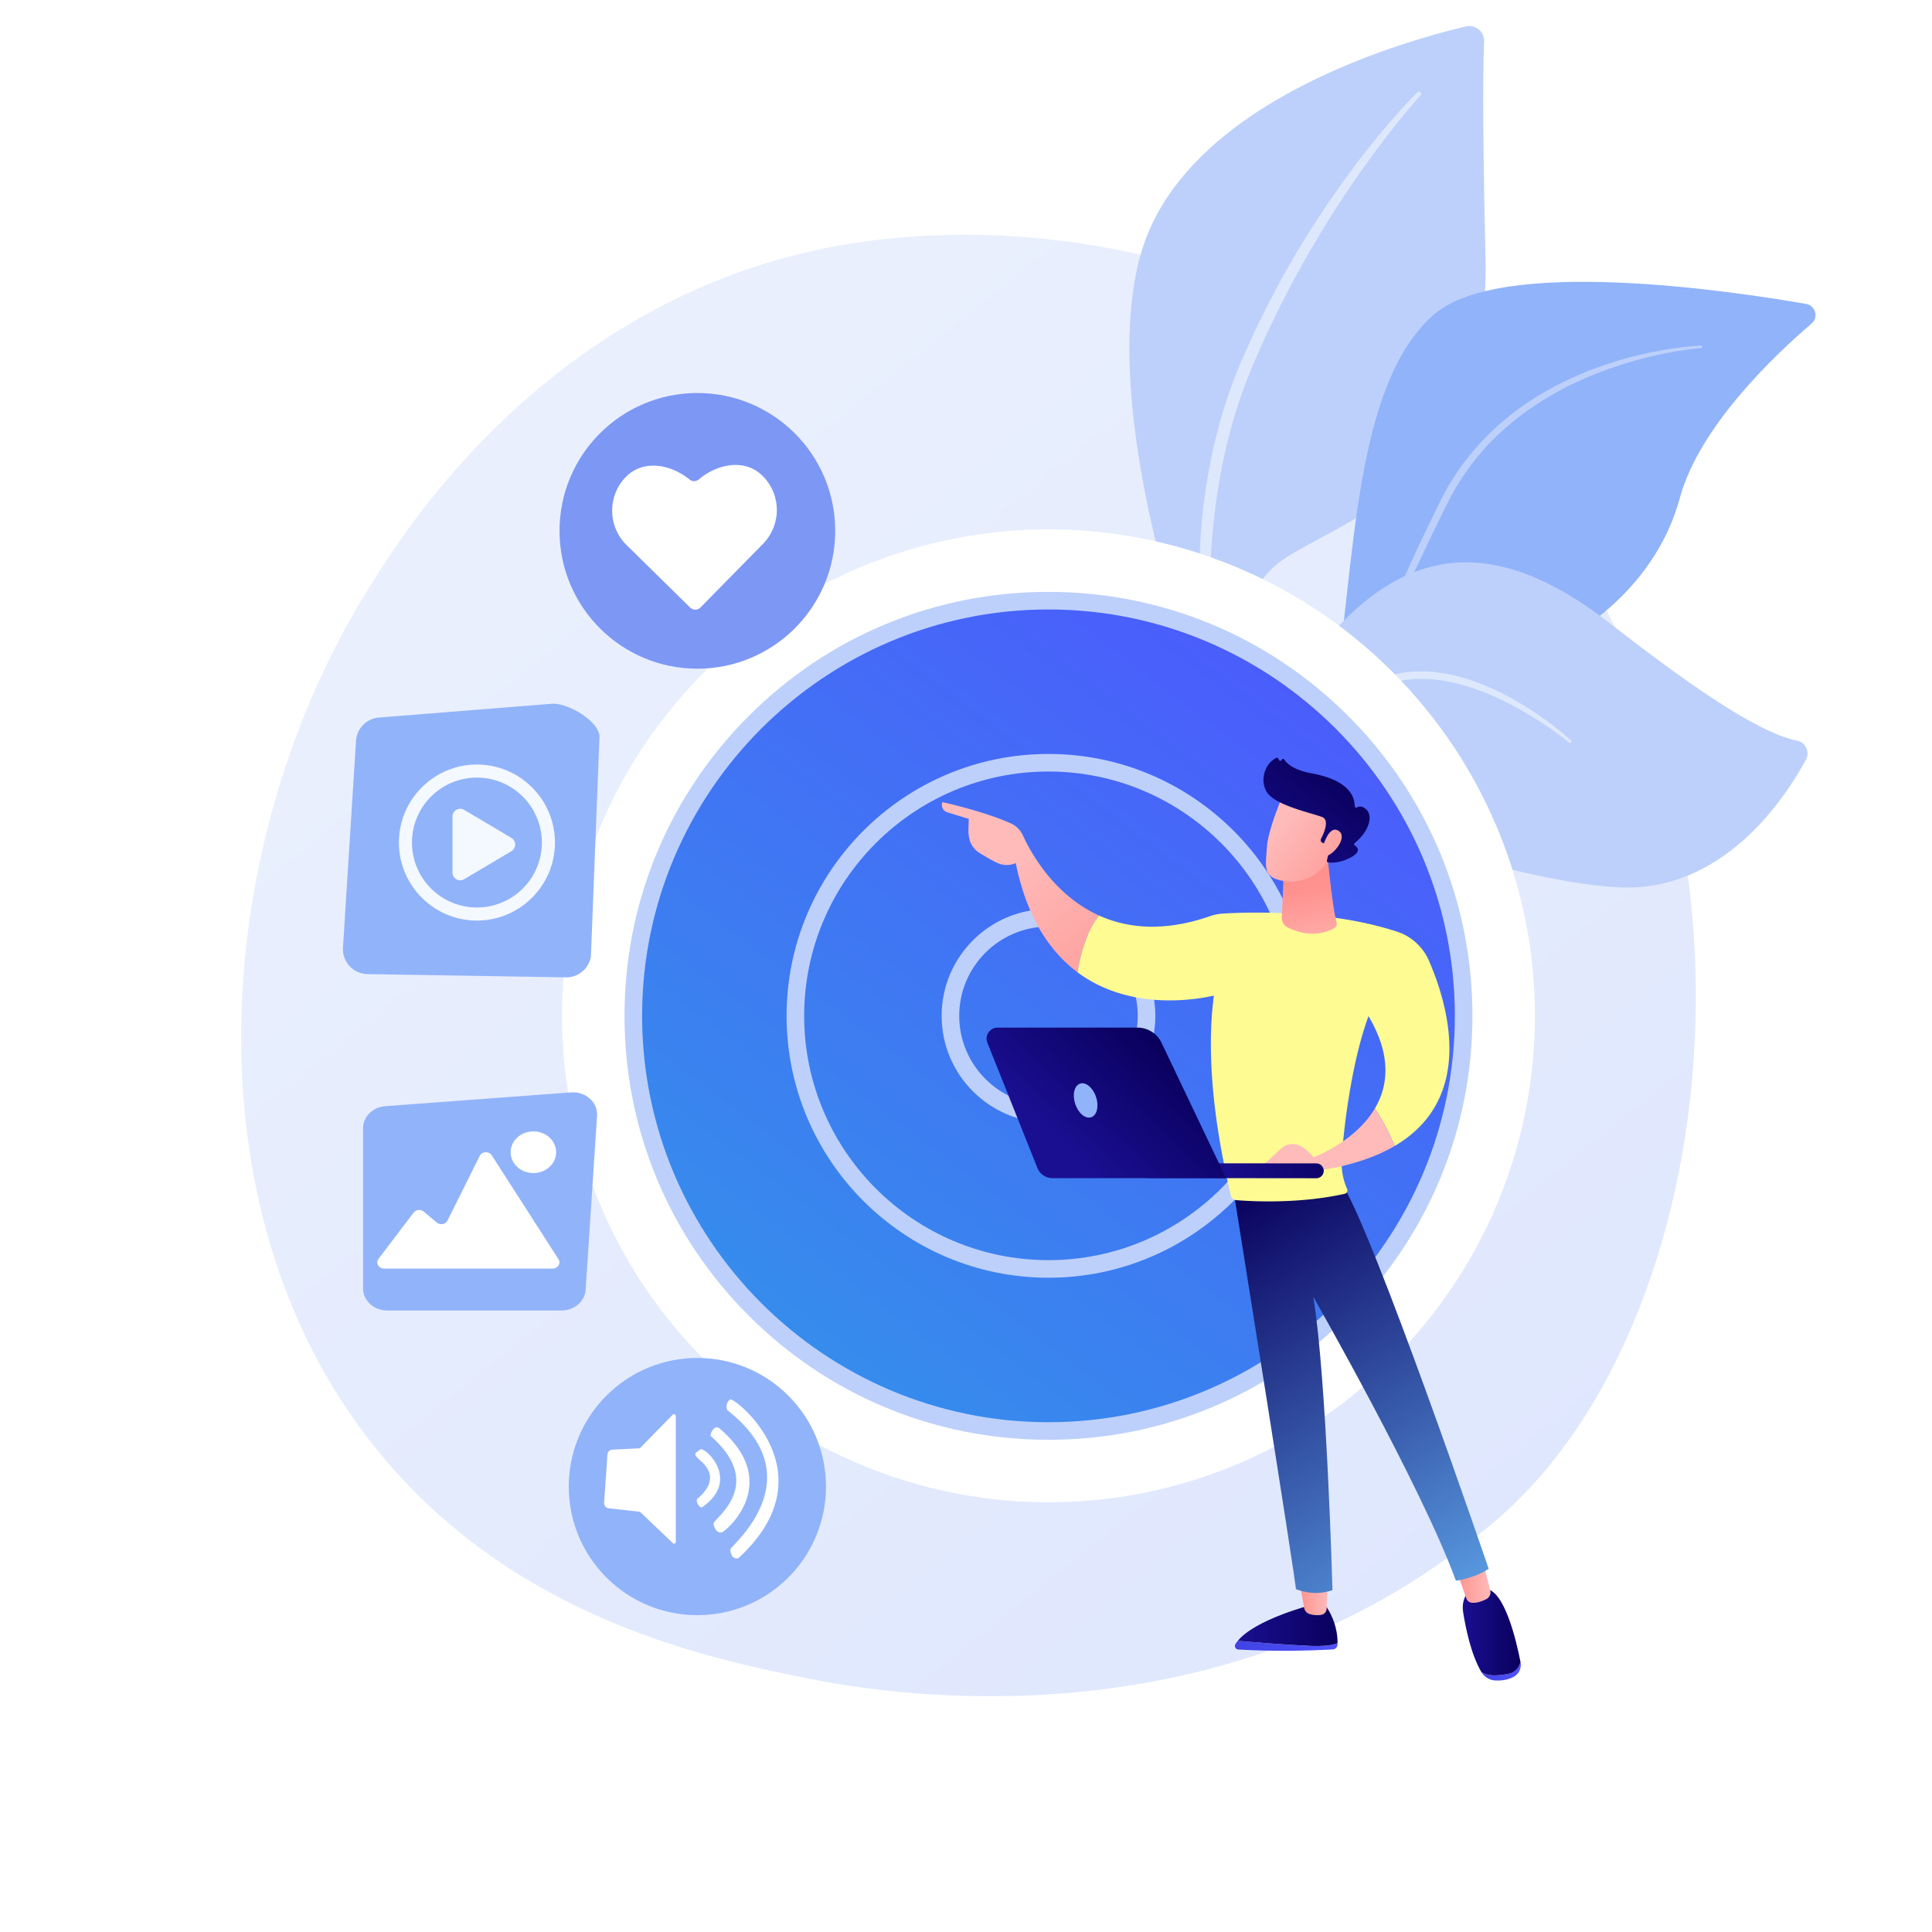 <svg xmlns="http://www.w3.org/2000/svg" xmlns:xlink="http://www.w3.org/1999/xlink" viewBox="0 0 3710 3710"><defs><style>.cls-1,.cls-10,.cls-4{fill:#fff;}.cls-2{fill:url(#linear-gradient);}.cls-3{fill:#bdd0fb;}.cls-4{opacity:0.5;}.cls-5{fill:#91b3fa;}.cls-6{fill:url(#linear-gradient-2);}.cls-7{fill:url(#linear-gradient-3);}.cls-8{fill:url(#linear-gradient-4);}.cls-9{opacity:0.9;}.cls-10{fill-rule:evenodd;}.cls-11{fill:#7d97f4;}.cls-12{fill:url(#linear-gradient-5);}.cls-13{fill:url(#linear-gradient-6);}.cls-14{fill:url(#linear-gradient-7);}.cls-15{fill:url(#linear-gradient-8);}.cls-16{fill:url(#linear-gradient-9);}.cls-17{fill:url(#linear-gradient-10);}.cls-18{fill:url(#linear-gradient-11);}.cls-19{fill:url(#linear-gradient-12);}.cls-20{fill:url(#linear-gradient-13);}.cls-21{fill:url(#linear-gradient-14);}.cls-22{fill:url(#linear-gradient-15);}.cls-23{fill:url(#linear-gradient-16);}.cls-24{fill:url(#linear-gradient-17);}.cls-25{fill:url(#linear-gradient-18);}.cls-26{fill:url(#linear-gradient-19);}.cls-27{fill:url(#linear-gradient-20);}</style><linearGradient id="linear-gradient" x1="3619.68" y1="4085.53" x2="1122.49" y2="984.17" gradientUnits="userSpaceOnUse"><stop offset="0" stop-color="#dae3fe"/><stop offset="1" stop-color="#e9effd"/></linearGradient><linearGradient id="linear-gradient-2" x1="2707.92" y1="1028.59" x2="912.85" y2="3411.84" gradientUnits="userSpaceOnUse"><stop offset="0" stop-color="#4f52ff"/><stop offset="1" stop-color="#29abe2"/></linearGradient><linearGradient id="linear-gradient-3" x1="2707.92" y1="1028.59" x2="912.85" y2="3411.84" gradientTransform="translate(1969.06 -852.33) rotate(45)" xlink:href="#linear-gradient-2"/><linearGradient id="linear-gradient-4" x1="2707.92" y1="1028.59" x2="912.85" y2="3411.84" gradientTransform="translate(1969.06 -852.33) rotate(45)" xlink:href="#linear-gradient-2"/><linearGradient id="linear-gradient-5" x1="500.65" y1="3160.43" x2="697.79" y2="3160.43" gradientTransform="matrix(-1, 0, 0, 1, 3069.12, 0)" gradientUnits="userSpaceOnUse"><stop offset="0" stop-color="#4f52ff"/><stop offset="1" stop-color="#4042e2"/></linearGradient><linearGradient id="linear-gradient-6" x1="500.64" y1="3121.8" x2="692.22" y2="3121.8" gradientTransform="matrix(-1, 0, 0, 1, 3069.12, 0)" gradientUnits="userSpaceOnUse"><stop offset="0" stop-color="#09005d"/><stop offset="1" stop-color="#1a0f91"/></linearGradient><linearGradient id="linear-gradient-7" x1="518.85" y1="3067.85" x2="574.38" y2="3067.85" gradientTransform="matrix(-1, 0, 0, 1, 3069.12, 0)" gradientUnits="userSpaceOnUse"><stop offset="0" stop-color="#febbba"/><stop offset="1" stop-color="#ff928e"/></linearGradient><linearGradient id="linear-gradient-8" x1="148.77" y1="3209.32" x2="224.32" y2="3209.32" xlink:href="#linear-gradient-5"/><linearGradient id="linear-gradient-9" x1="149.32" y1="3134.14" x2="260.21" y2="3134.14" xlink:href="#linear-gradient-6"/><linearGradient id="linear-gradient-10" x1="206.96" y1="3038.9" x2="273.33" y2="3038.9" xlink:href="#linear-gradient-7"/><linearGradient id="linear-gradient-11" x1="743.76" y1="2322.73" x2="177.15" y2="3250.89" gradientTransform="matrix(-1, 0, 0, 1, 3069.12, 0)" gradientUnits="userSpaceOnUse"><stop offset="0" stop-color="#09005d"/><stop offset="1" stop-color="#6bbdff"/></linearGradient><linearGradient id="linear-gradient-12" x1="1119.78" y1="1640.98" x2="856.94" y2="1982.94" xlink:href="#linear-gradient-7"/><linearGradient id="linear-gradient-13" x1="1656.96" y1="150.47" x2="1278.81" y2="798.73" gradientTransform="matrix(-1, 0, 0, 1, 3069.12, 0)" gradientUnits="userSpaceOnUse"><stop offset="0" stop-color="#e1473d"/><stop offset="1" stop-color="#fffb93"/></linearGradient><linearGradient id="linear-gradient-14" x1="533.91" y1="1861.99" x2="562.67" y2="1711.03" xlink:href="#linear-gradient-7"/><linearGradient id="linear-gradient-15" x1="611.72" y1="1585.02" x2="447.65" y2="1710.55" xlink:href="#linear-gradient-7"/><linearGradient id="linear-gradient-16" x1="496.23" y1="1485.62" x2="649.03" y2="1682.35" xlink:href="#linear-gradient-6"/><linearGradient id="linear-gradient-17" x1="591.37" y1="1558.42" x2="427.3" y2="1683.96" xlink:href="#linear-gradient-7"/><linearGradient id="linear-gradient-18" x1="548.2" y1="2144.96" x2="715.32" y2="1628.4" xlink:href="#linear-gradient-7"/><linearGradient id="linear-gradient-19" x1="-2974.28" y1="2087.79" x2="-3233.7" y2="2158.89" gradientTransform="translate(5450.38 -55.03) rotate(-2.83)" xlink:href="#linear-gradient-6"/><linearGradient id="linear-gradient-20" x1="-3260.85" y1="2011.63" x2="-3443.84" y2="2205.05" gradientTransform="translate(5491.85)" xlink:href="#linear-gradient-6"/></defs><g id="Background"><rect class="cls-1" width="3710" height="3710"/></g><g id="Illustration"><path class="cls-2" d="M2932.69,2862.46c-57.36,60.39-111.64,99.33-154.52,130.1-504,361.66-1100.47,256.24-1227.22,230.49-187.18-38-549-111.5-810.58-419.12-395.76-465.4-334.13-1198.63-27.16-1682.64,56.15-88.54,352.76-579.92,955.6-658.72,364.84-47.69,790.12,48.49,1098.1,306.52C3413.38,1310.7,3367.36,2404.86,2932.69,2862.46Z"/><path class="cls-3" d="M2814.92,50.8a28.46,28.46,0,0,1,35,28.91c-2,48.34-3.17,159.05,2.63,411.88,9.91,431.85-250.9,494.18-385.59,580.93s-113.79,386.87-113.79,386.87S2097.92,846.65,2188,497.3C2263.9,202.62,2685,81.49,2814.92,50.8Z"/><path class="cls-4" d="M2721.88,177.36s-3.61,3.53-10.27,10.4-16.23,16.94-28,30.23c-5.84,6.67-12.43,13.95-19.28,22.15s-14.46,16.91-22.19,26.54-16.14,19.74-24.58,30.73l-13,16.88-13.25,18q-6.75,9.18-13.78,18.75l-13.84,19.81-14.29,20.52-14.22,21.49c-4.78,7.29-9.74,14.61-14.56,22.14l-14.37,23c-4.77,7.81-9.73,15.63-14.48,23.67s-9.39,16.27-14.15,24.5-9.62,16.51-14.3,25l-13.81,25.71c-4.63,8.64-9.33,17.3-13.88,26.1q-6.55,13.34-13.16,26.79l-13.27,27-12.42,27.61q-6.22,13.85-12.45,27.74l-1.56,3.47-.46,1.07-.35.88-.71,1.75-2.82,7-5.65,14a984.32,984.32,0,0,0-37,116.22,1092.05,1092.05,0,0,0-22.23,115.76c-5.29,37.86-8.11,74.72-9.64,109.67s-1.43,68-.43,98.53,3.16,58.38,5.66,83,5.41,46.06,8.14,63.64,5.44,31.32,7.35,40.7c1,4.68,1.79,8.28,2.31,10.7s.87,3.74.87,3.74a7.28,7.28,0,0,0,14.24-3l0-.2-.67-3.51-1.85-10.5c-1.57-9.23-3.56-22.85-5.81-40.23s-4.49-38.58-6.3-62.94-3.08-51.89-3.7-81.93-.1-62.6,1.87-96.94,5.56-70.44,10.81-107.53a1091.17,1091.17,0,0,1,22.3-113.2,960.68,960.68,0,0,1,35.87-113.26l5.62-14.06,2.82-7,.7-1.76.35-.87.29-.67,1.51-3.44,12.06-27.49,12-27.37q6.45-13.44,12.88-26.79T2455.57,593q6.75-13,13.42-25.94t13.25-25.64c4.49-8.43,9.22-16.66,13.76-24.91l13.6-24.45c4.57-8,9.36-15.84,14-23.65l13.61-23.18c4.58-7.58,9.29-14.95,13.84-22.29l13.52-21.66q6.93-10.5,13.62-20.69l13.2-20q6.72-9.64,13.17-18.94l12.66-18.15,12.45-17.08c7.93-11.23,15.77-21.65,23.15-31.43s14.41-18.84,20.94-27.2S2686.44,232,2692,225.11c11.17-13.59,20.09-24.15,26.27-31.25s9.58-10.76,9.58-10.76a4.13,4.13,0,0,0-5.91-5.77Z"/><path class="cls-5" d="M2210.74,2289.51c-27.92,14,262.6-357.3,350-937.5,41.17-273.41,39.06-615.55,193.58-748.61,128.6-110.75,569.68-44.92,714-19.72,18,3.15,24.28,25.85,10.35,37.74C3410,680,3263.21,818.1,3225.76,956.41c-49.36,182.3-221.39,299.35-376,331.87s-240.46,63.59-314,311.77S2290.09,2249.83,2210.74,2289.51Z"/><path class="cls-3" d="M3266.27,663.8s-4.4.13-12.51.74-20,1.69-35.09,3.78-33.29,5.08-54,9.53-44,10.22-68.81,18.22a701.58,701.58,0,0,0-78.69,30.36,591.52,591.52,0,0,0-82.47,45.76,521.28,521.28,0,0,0-78.2,64A477.62,477.62,0,0,0,2791,917.61l-6.93,11.2-3.46,5.59-3.14,5.78c-4.12,7.73-8.36,15.42-12.27,23.22l-22.51,46.22L2721,1055.39l-20.73,44.89c-6.8,14.75-13.24,29.35-19.67,43.59s-12.35,28.34-18.31,42c-11.76,27.35-22.63,53.3-32.5,77.33l-14,34.54-12.17,31.34c-7.52,19.73-14,37-19.13,51.21s-9.07,25.5-11.68,33.2-4,11.83-4,11.83a2.84,2.84,0,0,0,5.35,1.92l0-.07,4.39-11.58c3-7.54,7.31-18.59,12.83-32.65s12.52-31,20.59-50.49l27.61-65.11c10.27-23.79,21.57-49.49,33.78-76.55s25.28-55.52,39-84.88,28.15-59.52,42.87-90.16q11.24-22.94,22.61-46.17c3.83-7.6,8-15,11.91-22.56l3-5.63,3.33-5.46,6.65-10.9a464.14,464.14,0,0,1,63.1-79.53,508.32,508.32,0,0,1,75.87-62.92,610.72,610.72,0,0,1,80.16-46.13,690.22,690.22,0,0,1,77-31.27c24.43-8.22,47.18-14.76,67.56-19.7s38.36-8.46,53.22-10.94,26.59-4.07,34.61-5,12.28-1.19,12.28-1.19a2.28,2.28,0,0,0-.22-4.56Z"/><path class="cls-3" d="M2226,2290.36c-18.13,9.56,102.12-197.43,111.35-379.78S2387.71,1417,2545,1230.8s329.46-203.17,546.45-33.91c180.83,141,293.62,212.22,359.77,225.46,16.38,3.27,24.74,21.77,16.77,36.44-42.43,78.14-162.38,257.61-363.79,245-256.91-16.11-568.26-183.12-663.16-43.8s-82.71,217.28-85.62,283.3S2346,2227.1,2226,2290.36Z"/><path class="cls-4" d="M3017,1422.19s-2.68-2.52-7.81-7-12.76-11-22.82-18.75-22.46-17-37.16-27a596.38,596.38,0,0,0-51.09-30.82,482.71,482.71,0,0,0-64.53-29.27c-11.83-4.4-24.33-8-37.2-11.38-13-3-26.33-5.86-40.2-7.16-6.89-.95-13.94-1-21-1.49-3.54,0-7.11,0-10.68.05l-5.37,0-5.38.4c-14.42.64-28.82,3.5-43.17,7.17-13.56,3.74-27.81,8.53-41.4,13.71a417.58,417.58,0,0,0-40.13,18.36,383.69,383.69,0,0,0-37.6,23.19,374,374,0,0,0-34,27.64,364.42,364.42,0,0,0-55,64.7,488.85,488.85,0,0,0-38.32,69.15,654.49,654.49,0,0,0-25.6,65.77c-6.81,20.74-12.15,40-16.43,57.18-2.17,8.58-4.13,16.62-5.75,24.1s-3.23,14.32-4.44,20.55c-2.59,12.43-4.3,22.25-5.47,28.94s-1.83,10.25-1.83,10.25a2.54,2.54,0,0,0,5,1v0l2.24-10.14c.72-3.3,1.62-7.37,2.68-12.16s2.44-10.25,3.9-16.39,3.12-12.92,5-20.27,4-15.3,6.44-23.74c4.75-16.9,10.67-35.79,18-56.07,14.31-40.56,34.43-87.1,65-131a374.62,374.62,0,0,1,53.63-62,361.79,361.79,0,0,1,32.83-26.31,369.39,369.39,0,0,1,36.24-22,403.6,403.6,0,0,1,38.74-17.43c13.37-5,26.36-9.28,40.27-13,13.19-3.36,26.62-6.18,40.12-6.81l5-.4,5.05-.06c3.36,0,6.7-.14,10-.1,6.68.41,13.33.43,19.88,1.32,13.16,1.12,26,3.65,38.46,6.35,12.41,3.08,24.52,6.37,36.05,10.48a475.1,475.1,0,0,1,63.68,26.85c19.21,9.63,36.22,19.66,51.16,28.78s27.59,17.71,37.87,25,18.16,13.25,23.51,17.35,8.07,6.41,8.07,6.41a2.64,2.64,0,0,0,3.5-3.94Z"/><circle class="cls-1" cx="2013.38" cy="1950.7" r="934.12" transform="translate(-789.65 1995.02) rotate(-45)"/><circle class="cls-6" cx="2013.38" cy="1950.7" r="797.24"/><path class="cls-3" d="M2013.38,2764.82c-217.46,0-421.9-84.68-575.67-238.45s-238.44-358.21-238.44-575.67S1284,1528.8,1437.71,1375s358.21-238.45,575.67-238.45,421.91,84.69,575.67,238.45,238.45,358.21,238.45,575.67-84.68,421.91-238.45,575.67S2230.84,2764.82,2013.38,2764.82Zm0-1594.47c-430.29,0-780.35,350.06-780.35,780.35s350.06,780.36,780.35,780.36S2793.74,2381,2793.74,1950.7,2443.67,1170.35,2013.38,1170.35Z"/><circle class="cls-7" cx="2013.38" cy="1950.7" r="486.03" transform="translate(-789.65 1995.02) rotate(-45)"/><path class="cls-3" d="M2013.38,2453.62c-277.31,0-502.91-225.61-502.91-502.92s225.6-502.91,502.91-502.91,502.92,225.6,502.92,502.91S2290.69,2453.62,2013.38,2453.62Zm0-972.07c-258.69,0-469.15,210.46-469.15,469.15s210.46,469.15,469.15,469.15,469.15-210.46,469.15-469.15S2272.07,1481.55,2013.38,1481.55Z"/><circle class="cls-8" cx="2013.38" cy="1950.7" r="188.3" transform="translate(-789.65 1995.02) rotate(-45)"/><path class="cls-3" d="M2013.38,2155.89c-113.14,0-205.18-92-205.18-205.19s92-205.18,205.18-205.18,205.19,92,205.19,205.18S2126.52,2155.89,2013.38,2155.89Zm0-376.61c-94.52,0-171.42,76.9-171.42,171.42s76.9,171.42,171.42,171.42,171.42-76.9,171.42-171.42S2107.9,1779.28,2013.38,1779.28Z"/><circle class="cls-5" cx="1339.16" cy="2854.64" r="246.96" transform="translate(-1626.31 1783.03) rotate(-45)"/><path class="cls-1" d="M1338.48,2798.69c6.17,7.37,53.07,35.33,0,80.08-2.52,4.84,4.56,17.36,9.51,15.77,76.38-52.37,4.7-117.58-3.16-111.19S1331.31,2790.12,1338.48,2798.69Z"/><path class="cls-1" d="M1370.29,2926.12c1.14,9.77,7.8,19,16.35,16.2s117.29-95.9-5.45-199.71a7.38,7.38,0,0,0-10.46.91c-3.94,4.73-6.58,8.75-5.94,14C1472.5,2852.49,1369.14,2916.35,1370.29,2926.12Z"/><path class="cls-1" d="M1402.81,2974.64c-1.39,6.94,3.83,21.12,15.23,17.45,178.49-164.05-8.59-310.15-16.14-304.79s-7.83,16.22-5.28,20.6C1564.17,2838.52,1404.2,2967.7,1402.81,2974.64Z"/><path class="cls-1" d="M1295.65,2715.87a3.59,3.59,0,0,0-4,.87L1229.85,2780a3.77,3.77,0,0,1-2.51,1.15l-51.36,2.57a10,10,0,0,0-9.48,9.3l-6.43,92.7a10,10,0,0,0,8.89,10.65l58.63,6.51a3.86,3.86,0,0,1,2.22,1l62.06,59.3a3.33,3.33,0,0,0,3.84.75,3.55,3.55,0,0,0,2-3.51v-241A3.57,3.57,0,0,0,1295.65,2715.87Z"/><path class="cls-5" d="M1078.35,2516.52H743.56c-25.6,0-46.36-19-46.36-42.47V2166.51c0-22.13,18.55-40.55,42.62-42.34l356.7-26.45c28.1-2.08,51.7,19.11,50,44.89l-21.9,334C1123.16,2499,1102.87,2516.52,1078.35,2516.52Z"/><path class="cls-1" d="M737.54,2436.06h323.7c10.08,0,16.34-10,11.23-18L944.32,2218.48c-5.34-8.32-18.7-7.69-23.08,1.1L859.36,2343.8c-3.67,7.37-14.13,9.32-20.66,3.84l-25-21c-5.81-4.89-15-3.95-19.5,2l-67.33,88.71C720.84,2425.23,727,2436.06,737.54,2436.06Z"/><ellipse class="cls-1" cx="1024.26" cy="2212.6" rx="43.7" ry="40.03"/><path class="cls-5" d="M1086.55,1876.8l-380.92-6.27a47.93,47.93,0,0,1-47-50.94l25.06-396.95a47.93,47.93,0,0,1,41.53-44.49l332-26.52c31.78-4.21,98.79,35.58,93.76,67.24l-16.23,417.53A47.94,47.94,0,0,1,1086.55,1876.8Z"/><g class="cls-9"><path class="cls-1" d="M915.84,1767.76c-82.61,0-149.81-67.21-149.81-149.82s67.2-149.81,149.81-149.81,149.82,67.2,149.82,149.81S998.45,1767.76,915.84,1767.76Zm0-274.53a124.71,124.71,0,1,0,124.71,124.71A124.86,124.86,0,0,0,915.84,1493.23Z"/><path class="cls-10" d="M868.91,1675.64V1567.93a14.85,14.85,0,0,1,22.42-12.77L982.09,1609a14.85,14.85,0,0,1,0,25.54l-90.76,53.86A14.85,14.85,0,0,1,868.91,1675.64Z"/></g><circle class="cls-11" cx="1339.16" cy="1019.39" r="264.69"/><path class="cls-1" d="M1464,913.39c-33.6-33-86-23.1-122.09,7.19a14,14,0,0,1-17.91.14c-36.56-29.65-88.92-38.68-121.94-5.08a92.62,92.62,0,0,0,1.13,131l122.06,120a14.08,14.08,0,0,0,19.91-.17l120-122.06A92.61,92.61,0,0,0,1464,913.39Z"/><path class="cls-12" d="M2376.89,3150.9c33.78,2.92,92.39,7.66,138.6,9.69,27.78,1.23,43.77-1.49,53-5.18,0,1,0,2-.09,2.93a9.56,9.56,0,0,1-9.08,9c-87.31,4.87-156.75,1.68-181.47.18a6.81,6.81,0,0,1-5.55-10.23A56.63,56.63,0,0,1,2376.89,3150.9Z"/><path class="cls-13" d="M2515.49,3160.59c-46.21-2-104.82-6.77-138.6-9.69,33.21-40.74,138.6-68.2,138.6-68.2h29.77c20.47,29.51,23.43,57.61,23.21,72.71C2559.26,3159.1,2543.27,3161.82,2515.49,3160.59Z"/><path class="cls-14" d="M2550.27,3034.11l-2.79,55.12a12.58,12.58,0,0,1-10.74,11.84,49,49,0,0,1-22.36-1.85,14.9,14.9,0,0,1-10-11.45l-9.62-53.66Z"/><path class="cls-15" d="M2895.74,3214.49c14.65-2.64,21.28-12.48,24.05-23l.06.28a26.21,26.21,0,0,1-12.83,28c-12.07,6.61-25.27,7.73-35.51,7.19a32.84,32.84,0,0,1-26.63-15.88l-.08-.14C2855.83,3218.06,2871.32,3218.89,2895.74,3214.49Z"/><path class="cls-16" d="M2826.69,3051.09h24.55c37.39-1,60.87,100.94,68.55,140.41-2.77,10.51-9.4,20.35-24.05,23-24.42,4.4-39.91,3.57-50.94-3.49-20.21-34.35-30.22-84.67-35-114C2804.29,3063.57,2826.69,3051.09,2826.69,3051.09Z"/><path class="cls-17" d="M2848.08,2999.93l13.63,54.21a14.72,14.72,0,0,1-7.65,16.68c-7.63,3.91-18.36,8-28.23,6.84a12.3,12.3,0,0,1-10-8.2l-20-57Z"/><path class="cls-18" d="M2368.58,2285.89s121.81,761.43,119.81,765.62c0,0,33.64,15.29,70.32,1.95,0,0-11-407-36.83-563.11,0,0,207.89,363.81,273.91,545.09,0,0,34.43-4.1,62.93-22.86,0,0-223.84-654.85-283.56-742.07Z"/><path class="cls-19" d="M1809.59,1540.29s82.2,18.13,132.19,41.21a45.67,45.67,0,0,1,22.36,22.48c14.95,32.76,59.69,114.89,146.44,154.08-12.49,16.59-32.61,51.08-41.37,109.06-52.11-38.79-97.09-103.55-118.69-209.78,0,0-16.44,8.94-37-1-10.84-5.26-23.35-12.73-32.75-18.6a42.94,42.94,0,0,1-19-25.57c-3.57-14-1.47-26.36-1.47-39.6l-42.25-13.09S1805.35,1554.67,1809.59,1540.29Z"/><path class="cls-20" d="M2069.21,1867.12c8.76-58,28.88-92.47,41.37-109.06,53.9,24.35,124,32.14,213.28,1.2a94.87,94.87,0,0,1,25.51-5c47.53-2.79,204.14-7.87,333.73,34.94a100.75,100.75,0,0,1,60.75,55.3c35.05,80.45,91.81,263.66-65.75,356.15a391.63,391.63,0,0,0-38-72c25.37-42.8,32.88-101.25-12.14-177.37-32.83,88.65-48.24,218-51.46,275.25a123,123,0,0,0,9.65,55.06l.8,1.9a6.51,6.51,0,0,1-4.57,8.9c-88.7,19.92-181,14.51-208.52,12.23a11.35,11.35,0,0,1-10.13-8.68c-43.13-181.74-43.23-305.71-32.67-384.08C2290.69,1920.89,2167.31,1940.13,2069.21,1867.12Z"/><path class="cls-21" d="M2549.75,1648.36s9,94.88,16.88,122.94a9.59,9.59,0,0,1-4.52,11c-13.41,7.66-45.57,20.16-89.56-1.4a20,20,0,0,1-11.08-18.79l3.88-91.68Z"/><path class="cls-22" d="M2463.41,1527s-28.7,65.93-30.63,100.53-9.38,57.06,30.63,64,73.72-13,92-47.43c0,0,28.61-53.11,22.19-74.86S2463.41,1527,2463.41,1527Z"/><path class="cls-23" d="M2541.72,1619.33l-2.28-1a5.49,5.49,0,0,1-2.69-7.54c5.65-10.9,16.65-35.88,2.44-41.71-18.31-7.51-90.85-22.3-106.5-48-15-24.74-1.72-56.67,18.31-65.75a2.76,2.76,0,0,1,3.61,1.18l1.67,3.15a2.72,2.72,0,0,0,5-.51,2.7,2.7,0,0,1,4.89-.7c4.81,7.7,17.8,20.18,52.53,26.59,49.36,9.11,82,29.09,82.81,63.2a2.72,2.72,0,0,0,4.21,2.24c3.64-2.22,9.47-3.26,17.27,3.29,13.55,11.4,8,41-21.71,65.29a2.7,2.7,0,0,0,.13,4.35c5.39,3.51,13.42,11.86-7.39,23-21.53,11.5-37.6,10.56-43.79,9.54a2.71,2.71,0,0,1-2.2-3.27l6.61-30a2.72,2.72,0,0,0-2.65-3.3Z"/><path class="cls-24" d="M2540.47,1625.65s11-42.11,29.83-30.3-9.79,47.19-25,48.76Z"/><path class="cls-25" d="M2541.87,2246.22,2415,2247.79l44.4-41.8a33.12,33.12,0,0,1,40.61-3.8,95.74,95.74,0,0,1,22.56,20.1s79.13-28.92,117.5-93.63a391.63,391.63,0,0,1,38,72C2643.71,2220.81,2599.13,2236.68,2541.87,2246.22Z"/><path class="cls-26" d="M2528.2,2262.58c-.25,0-.49,0-.74,0l-322-.34a14.26,14.26,0,1,1,0-28.52l322,.34a14.26,14.26,0,0,1,.71,28.51Z"/><path class="cls-27" d="M1916,1973.29h268.18a51.16,51.16,0,0,1,46.23,29l124,260.11H2021.07a31.08,31.08,0,0,1-28.89-19.44l-96.13-240.7C1890.49,1988.37,1900.85,1973.29,1916,1973.29Z"/><ellipse class="cls-5" cx="2084.78" cy="2113.07" rx="21.11" ry="34.02" transform="translate(-556.68 758.8) rotate(-18.24)"/></g></svg>